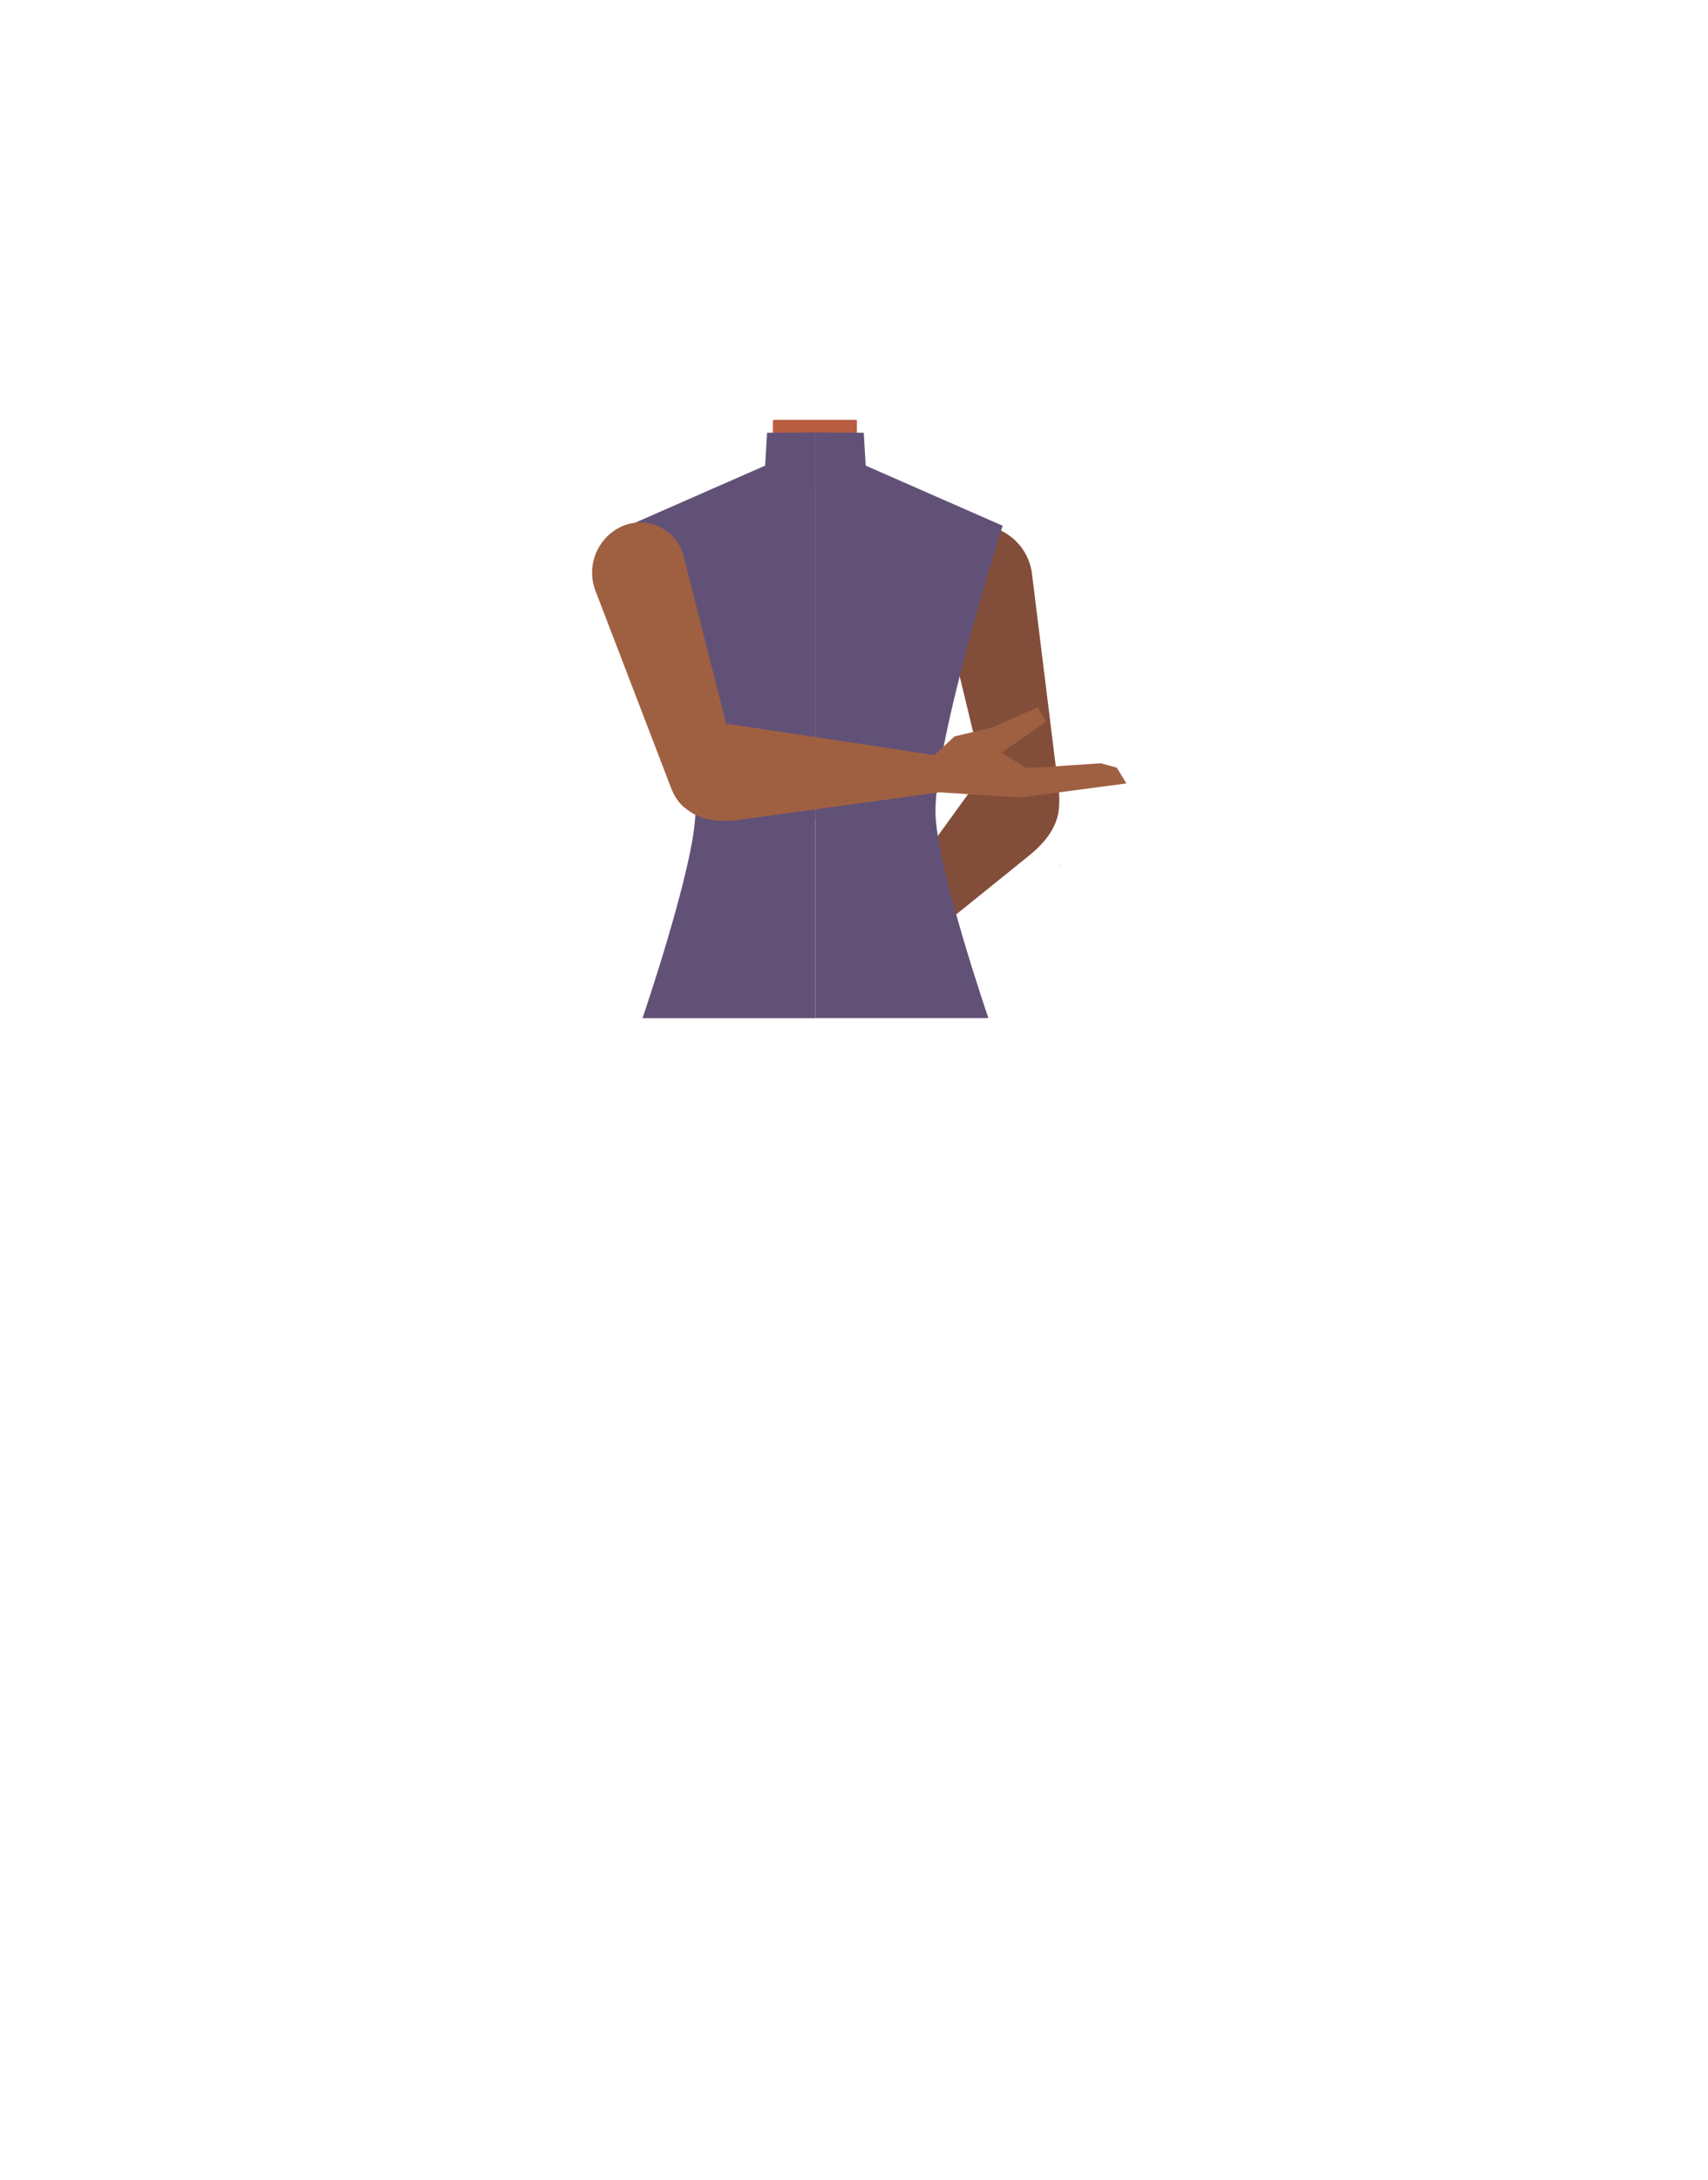 <svg xmlns="http://www.w3.org/2000/svg" xmlns:xlink="http://www.w3.org/1999/xlink" viewBox="0 0 788 1005.07"><defs><style>.cls-1{fill:none;}.cls-2{fill:#e78367;}.cls-3{fill:#b85d40;}.cls-4{fill:#824e3a;}.cls-5{fill:#b55943;}.cls-6{clip-path:url(#clip-path);}.cls-7{fill:#625177;}.cls-8{clip-path:url(#clip-path-2);}.cls-9{fill:#9f6042;}</style><clipPath id="clip-path"><rect class="cls-1" x="289.78" y="199.2" width="86.42" height="270.28"/></clipPath><clipPath id="clip-path-2"><rect class="cls-1" x="376.2" y="199.2" width="86.42" height="270.28"/></clipPath></defs><g id="Calque_4" data-name="Calque 4"><path class="cls-2" d="M440.43,283.89l2.16,18.25-21.08,75.33h-92.1L306.89,301.9l2.64-18.73-17-36.83,37.86-15.2,13.39-5.38a20.33,20.33,0,0,0,12.75-18.87V194.11H395v12.53a20.35,20.35,0,0,0,13.31,19.09l12.92,4.76,38.45,14.17Z"/><path class="cls-3" d="M421.19,230.49c-11.08,8.74-34,13.94-49.71,13.94-11.14,0-29.65-7-41.14-13.29l13.39-5.38a20.33,20.33,0,0,0,12.75-18.87V195.38l.28-1.27.1-.43H395v13a20.35,20.35,0,0,0,13.31,19.09Z"/></g><g id="Calque_3" data-name="Calque 3"><path class="cls-2" d="M440.43,283.89l2.16,18.25-21.08,75.33h-92.1L306.89,301.9l2.64-18.73-17-36.82,51.25-20.58a20.35,20.35,0,0,0,12.75-18.88V194.11H395v12.53a20.35,20.35,0,0,0,13.31,19.09l51.37,18.93Z"/><path class="cls-3" d="M356.86,193.68h38.48v10.59h0c-8.64,11-14.34,15.82-20.89,15.77-4.94,0-12.67-9.73-17.67-13.57l.08-1.94Z"/><path class="cls-4" d="M488.34,363.53v0h0l-12.24-99.09h0c-1.56-12.65-12.75-22.52-25-22.05s-20.9,11.12-19.33,23.78a5.39,5.39,0,0,0,.08.56s24.66,102,24.67,102c2.6,10.2,10.31,16.52,18,15.44C483.13,382.9,490.48,378.46,488.34,363.53Z"/><path class="cls-4" d="M482.24,357.57c-8.32-9-20.16-8.3-28.87.12-.19.17-3.71,4.3-3.71,4.3l-56.15,77.5s-5.29,5.47.69,11.61c5.37,5.52,11.32-.71,11.32-.71l69-55.68c8-6.42,14.52-14.47,14.12-25C488.48,365.43,484.84,360.37,482.24,357.57Z"/><path class="cls-4" d="M489.25,399.25l-.07-.12c-.19.12-.38.25-.58.36l-.14.08Z"/><path class="cls-5" d="M357,200.53h38.42v9.95h0c-8.63,10.3-14.32,14.87-20.85,14.82-4.94,0-12.65-9.14-17.64-12.76l.07-1.81Z"/><g id="_Repetition_miroir_" data-name="&lt;Repetition miroir&gt;"><g class="cls-6"><path class="cls-7" d="M320.82,374.64c.36-33.83-31-132.22-31-132.22L353,214.69l.9-15.13,42.33-.36,10.59,15,54.05,21.19L427.49,338.82,385.64,469.47H296.42S320.56,399,320.82,374.64Z"/></g></g><g id="_Repetition_miroir_2" data-name="&lt;Repetition miroir&gt;"><g class="cls-8"><path class="cls-7" d="M431.59,374.64c-.37-33.83,31-132.22,31-132.22l-63.2-27.73-.89-15.13-42.34-.36-10.59,15-54,21.19,33.36,103.39,41.84,130.65H456S431.85,399,431.59,374.64Z"/></g></g><path class="cls-9" d="M309.16,362.14v0h0l-34.46-89.77h0a23.47,23.47,0,0,1,12.13-29.64,20.83,20.83,0,0,1,28.07,11.89,5.17,5.17,0,0,1,.18.51s24.74,97.63,24.74,97.64c2.35,9.82-1.61,18.55-8.92,21C322.67,376.38,314.1,375.78,309.16,362.14Z"/><path class="cls-9" d="M310,356.06c-.26-13.26,8.76-22,20.93-22.51.26,0,5.68.34,5.68.34l94.59,14.3s7.64,0,7.6,9.27c0,8.34-8.66,8.32-8.66,8.32l-88.67,12.16c-10.23,1.4-20.57.49-27.64-7.74C310.92,366.86,310,360.21,310,356.06Z"/><path class="cls-2" d="M335.19,385.73l0-.13.66-.15.16,0Z"/><path class="cls-9" d="M429.52,349.65s-6,14.81-1,15.31l1.83.18,40.41,2.57,48.92-6.47-4.46-7.31-7.34-2-34.22,2.31L462.1,347l20.56-14.23-3.86-6.62-20.69,9.17-17.74,4.23Z"/></g></svg>